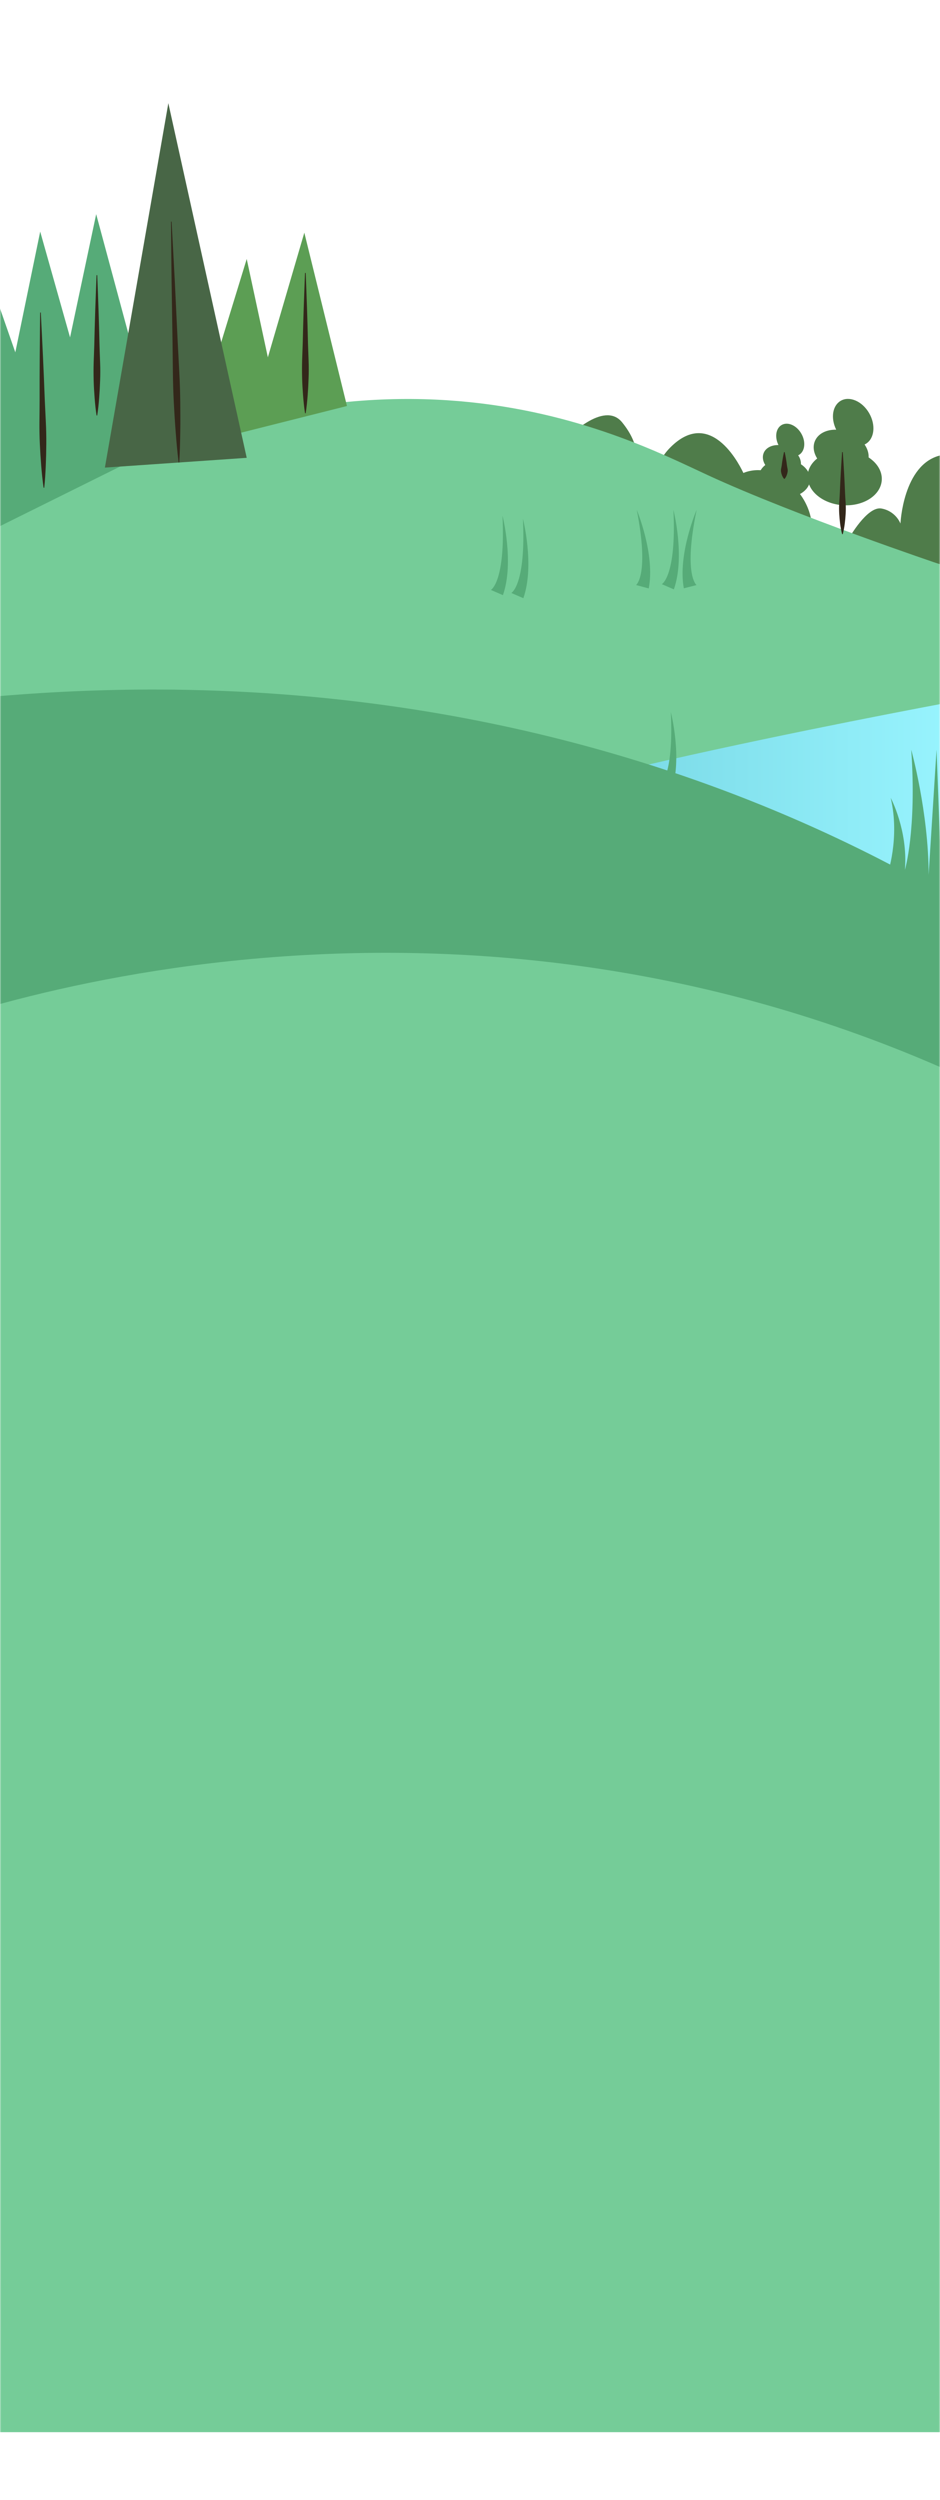 <svg width="375" height="997" viewBox="0 0 375 997" fill="none" xmlns="http://www.w3.org/2000/svg">
<mask id="mask0_1665_4834" style="mask-type:alpha" maskUnits="userSpaceOnUse" x="0" y="0" width="375" height="997">
<rect width="375" height="997" fill="#D9D9D9"/>
</mask>
<g mask="url(#mask0_1665_4834)">
<path d="M338.598 214.82C338.598 214.82 345.909 201.76 351.654 202.805C353.311 203.099 354.87 203.799 356.191 204.843C357.512 205.886 358.555 207.24 359.226 208.784C359.226 208.784 360.248 185.304 375.022 181.648V225.065L338.598 214.82Z" fill="#4F7C4A"/>
<path d="M296.563 188.629C304.3 185.452 313.587 189.148 319.513 197.539C326.228 207.052 325.209 219.331 317.237 224.949C309.265 230.566 297.359 227.432 290.645 217.919C289.903 216.866 289.242 215.757 288.668 214.604C280.932 217.78 270.964 214.349 265.039 205.955C258.324 196.442 260.455 185.478 267.315 178.545C284.178 161.457 296.002 187.481 296.563 188.629Z" fill="#4F7C4A"/>
<path d="M225.883 175.082C225.883 175.082 240.812 159.365 248.187 168.439C255.563 177.514 253.752 183.689 253.752 183.689L225.883 175.082Z" fill="#4F7C4A"/>
<path d="M-1.342 210.501V282.187L375.014 315.602V225.067C375.014 225.067 317.377 205.664 282.355 189.495C247.333 173.327 147.083 119.941 -1.342 210.501Z" fill="#75CC98"/>
<path d="M385.269 442.168C385.269 442.168 337.091 431.114 341.63 412.385C346.169 393.655 295.677 391.385 242.911 382.872C190.146 374.359 136.82 352.795 164.621 333.498C192.422 314.201 384.747 279 384.747 279L384.954 343.762L384.989 354.268V354.507L385.034 368.886L385.269 442.168Z" fill="url(#paint0_linear_1665_4834)"/>
<path d="M-1.336 119.166L6.111 140.517L16.037 92.355L27.948 134.557L38.37 85.406L63.422 178.365L-1.342 210.5L-1.336 119.166Z" fill="#56AB78"/>
<path d="M138.421 161.923L121.407 92.785L106.861 142.504L98.425 103.278L75.588 177.754L138.421 161.923Z" fill="#5C9E54"/>
<path d="M98.426 182.59L67.157 41.14L41.844 186.489L98.426 182.59Z" fill="#486646"/>
<path d="M263 313.626C263 313.626 268.883 310.494 267.623 284C267.623 284 272.391 302.62 267.8 315.702L263 313.626Z" fill="#56AB78"/>
<path d="M203.986 236.492C203.986 236.492 209.873 233.358 208.609 206.864C208.609 206.864 213.38 225.483 208.786 238.569L203.986 236.492Z" fill="#56AB78"/>
<path d="M195.836 235.28C195.836 235.28 201.719 232.149 200.459 205.655C200.459 205.655 205.227 224.274 200.636 237.357L195.836 235.28Z" fill="#56AB78"/>
<path d="M253.752 233.326C253.752 233.326 259.123 229.372 254.026 203.336C254.026 203.336 261.441 221.072 258.807 234.677L253.752 233.326Z" fill="#56AB78"/>
<path d="M264.029 232.977C264.029 232.977 269.913 229.846 268.652 203.351C268.652 203.351 273.42 221.971 268.829 235.054L264.029 232.977Z" fill="#56AB78"/>
<path d="M277.867 233.337C277.867 233.337 272.541 229.329 277.912 203.347C277.912 203.347 270.301 220.996 272.803 234.627L277.867 233.337Z" fill="#56AB78"/>
<path d="M354 348.883C354 348.883 359.113 334.279 355.328 318.194C355.328 318.194 362.266 331.125 361.005 346.894C361.005 346.894 365.734 331.218 363.526 299C363.526 299 370.463 324.059 370.463 348.883L373.616 299L375.979 361.405L354 348.883Z" fill="#56AB78"/>
<path d="M319.535 185.168C319.562 183.885 319.168 182.629 318.413 181.591C318.51 181.546 318.607 181.498 318.703 181.443C321.14 180.034 321.576 176.222 319.67 172.923C317.765 169.624 314.248 168.086 311.811 169.505C309.5 170.84 308.99 174.342 310.56 177.499C307.846 177.438 305.499 178.592 304.651 180.682C304.032 182.204 304.329 183.926 305.296 185.464C303.752 186.68 302.769 188.305 302.653 190.134C302.382 194.326 306.753 198.021 312.417 198.386C318.081 198.75 322.891 195.648 323.162 191.456C323.342 188.999 321.888 186.715 319.535 185.168Z" fill="#4F7C4A"/>
<path d="M346.528 182.434C346.618 180.706 346.031 178.91 344.916 177.275C345.055 177.207 345.196 177.136 345.332 177.059C348.849 175.027 349.477 169.526 346.734 164.772C343.991 160.019 338.913 157.813 335.396 159.845C332.066 161.78 331.331 166.804 333.594 171.37C329.681 171.28 326.299 172.947 325.071 175.962C324.181 178.158 324.604 180.638 326.006 182.857C323.785 184.611 322.366 186.952 322.195 189.59C321.805 195.636 328.111 200.964 336.28 201.492C344.449 202.021 351.383 197.542 351.773 191.496C351.998 187.958 349.926 184.663 346.528 182.434Z" fill="#4F7C4A"/>
<path d="M68.458 88.386C68.916 96.383 69.306 104.384 69.748 112.385L70.895 136.386C71.093 140.389 71.302 144.389 71.521 148.385C71.74 152.382 71.871 156.385 71.914 160.394L71.953 166.402C71.953 168.405 71.953 170.407 71.911 172.413C71.859 176.421 71.756 180.43 71.514 184.444H71.257C70.76 180.452 70.406 176.457 70.099 172.461C69.932 170.462 69.819 168.463 69.677 166.463L69.335 160.465C69.135 156.467 69.013 152.464 68.968 148.456C68.923 144.449 68.877 140.444 68.832 136.441L68.458 112.414C68.378 104.403 68.262 96.393 68.213 88.383L68.458 88.386Z" fill="#33271A"/>
<path d="M121.96 108.858C122.166 113.521 122.301 118.184 122.475 122.847L122.688 129.841L122.862 136.836C122.933 139.168 123.015 141.5 123.107 143.83C123.2 146.161 123.2 148.492 123.107 150.825C123.036 153.156 122.904 155.488 122.727 157.819C122.55 160.151 122.318 162.482 121.947 164.814H121.689C121.321 162.482 121.093 160.151 120.912 157.819C120.731 155.488 120.59 153.156 120.528 150.825C120.467 148.493 120.461 146.162 120.528 143.83C120.596 141.499 120.702 139.167 120.773 136.836L120.947 129.841L121.16 122.847C121.334 118.184 121.483 113.521 121.676 108.858H121.96Z" fill="#33271A"/>
<path d="M38.796 109.74C39.002 114.403 39.137 119.066 39.311 123.729L39.524 130.723L39.698 137.721C39.769 140.053 39.846 142.384 39.943 144.716C40.04 147.047 40.03 149.379 39.943 151.71C39.856 154.042 39.74 156.373 39.56 158.704C39.379 161.036 39.154 163.367 38.783 165.699H38.525C38.154 163.367 37.925 161.036 37.748 158.704C37.571 156.373 37.426 154.042 37.364 151.71C37.303 149.379 37.297 147.047 37.364 144.716C37.432 142.384 37.538 140.053 37.609 137.721L37.783 130.723L37.996 123.729C38.17 119.066 38.319 114.403 38.512 109.74H38.796Z" fill="#33271A"/>
<path d="M16.278 124.632C16.6 130.453 16.848 136.273 17.138 142.094L17.522 150.826L17.867 159.559C17.996 162.468 18.134 165.377 18.283 168.288C18.431 171.199 18.493 174.111 18.47 177.024C18.455 179.939 18.384 182.854 18.257 185.77C18.134 188.672 17.964 191.6 17.651 194.518H17.393C16.968 191.616 16.68 188.714 16.445 185.812C16.21 182.909 16.02 180.007 15.891 177.082C15.762 174.157 15.707 171.258 15.733 168.346C15.759 165.434 15.804 162.503 15.804 159.601V150.862L15.846 142.123C15.904 136.296 15.926 130.469 16.017 124.642L16.278 124.632Z" fill="#33271A"/>
<path d="M336.221 180.313C336.428 183.038 336.563 185.766 336.737 188.494L336.95 192.586L337.124 196.675C337.179 198.039 337.282 199.403 337.369 200.767C337.448 202.13 337.448 203.497 337.369 204.859C337.292 206.224 337.169 207.588 336.992 208.952C336.819 210.33 336.558 211.696 336.209 213.041H335.951C335.602 211.696 335.34 210.33 335.167 208.952C334.991 207.586 334.865 206.222 334.79 204.859C334.711 203.497 334.711 202.13 334.79 200.767C334.877 199.403 334.98 198.039 335.035 196.675L335.209 192.586L335.422 188.494C335.596 185.766 335.744 183.038 335.938 180.313H336.221Z" fill="#33271A"/>
<path d="M313.043 180.313C313.246 181.2 313.4 182.086 313.558 182.973L313.771 184.305L313.945 185.634C313.997 186.079 314.106 186.52 314.19 186.965C314.271 187.406 314.271 187.857 314.19 188.297C314.111 188.752 313.985 189.197 313.813 189.626C313.622 190.107 313.358 190.557 313.03 190.958H312.772C312.444 190.557 312.18 190.107 311.988 189.626C311.815 189.198 311.689 188.752 311.611 188.297C311.531 187.857 311.531 187.406 311.611 186.965C311.695 186.52 311.805 186.079 311.856 185.634L312.03 184.305L312.243 182.973C312.401 182.086 312.565 181.2 312.759 180.313H313.043Z" fill="#33271A"/>
<path d="M465 421.427L-102 485V292.992C-48.968 281.551 0.566 276.099 46.537 275.155C52.362 275.03 58.13 274.981 63.842 275.007C67.629 275.007 71.391 275.051 75.13 275.141C79.812 275.236 84.453 275.375 89.056 275.557C333.715 285.331 465 421.427 465 421.427Z" fill="#56AB78"/>
<path d="M409 441.751V970H-46V415.633C-46 415.633 8.718 391.982 92.553 383.218C103.521 382.068 114.986 381.176 126.897 380.628C206.834 376.929 306.653 388.606 409 441.751Z" fill="#75CC98"/>
</g>
<defs>
<linearGradient id="paint0_linear_1665_4834" x1="157" y1="360.592" x2="385.269" y2="360.592" gradientUnits="userSpaceOnUse">
<stop stop-color="#66C7D6"/>
<stop offset="1" stop-color="#99F5FF"/>
</linearGradient>
</defs>
</svg>
